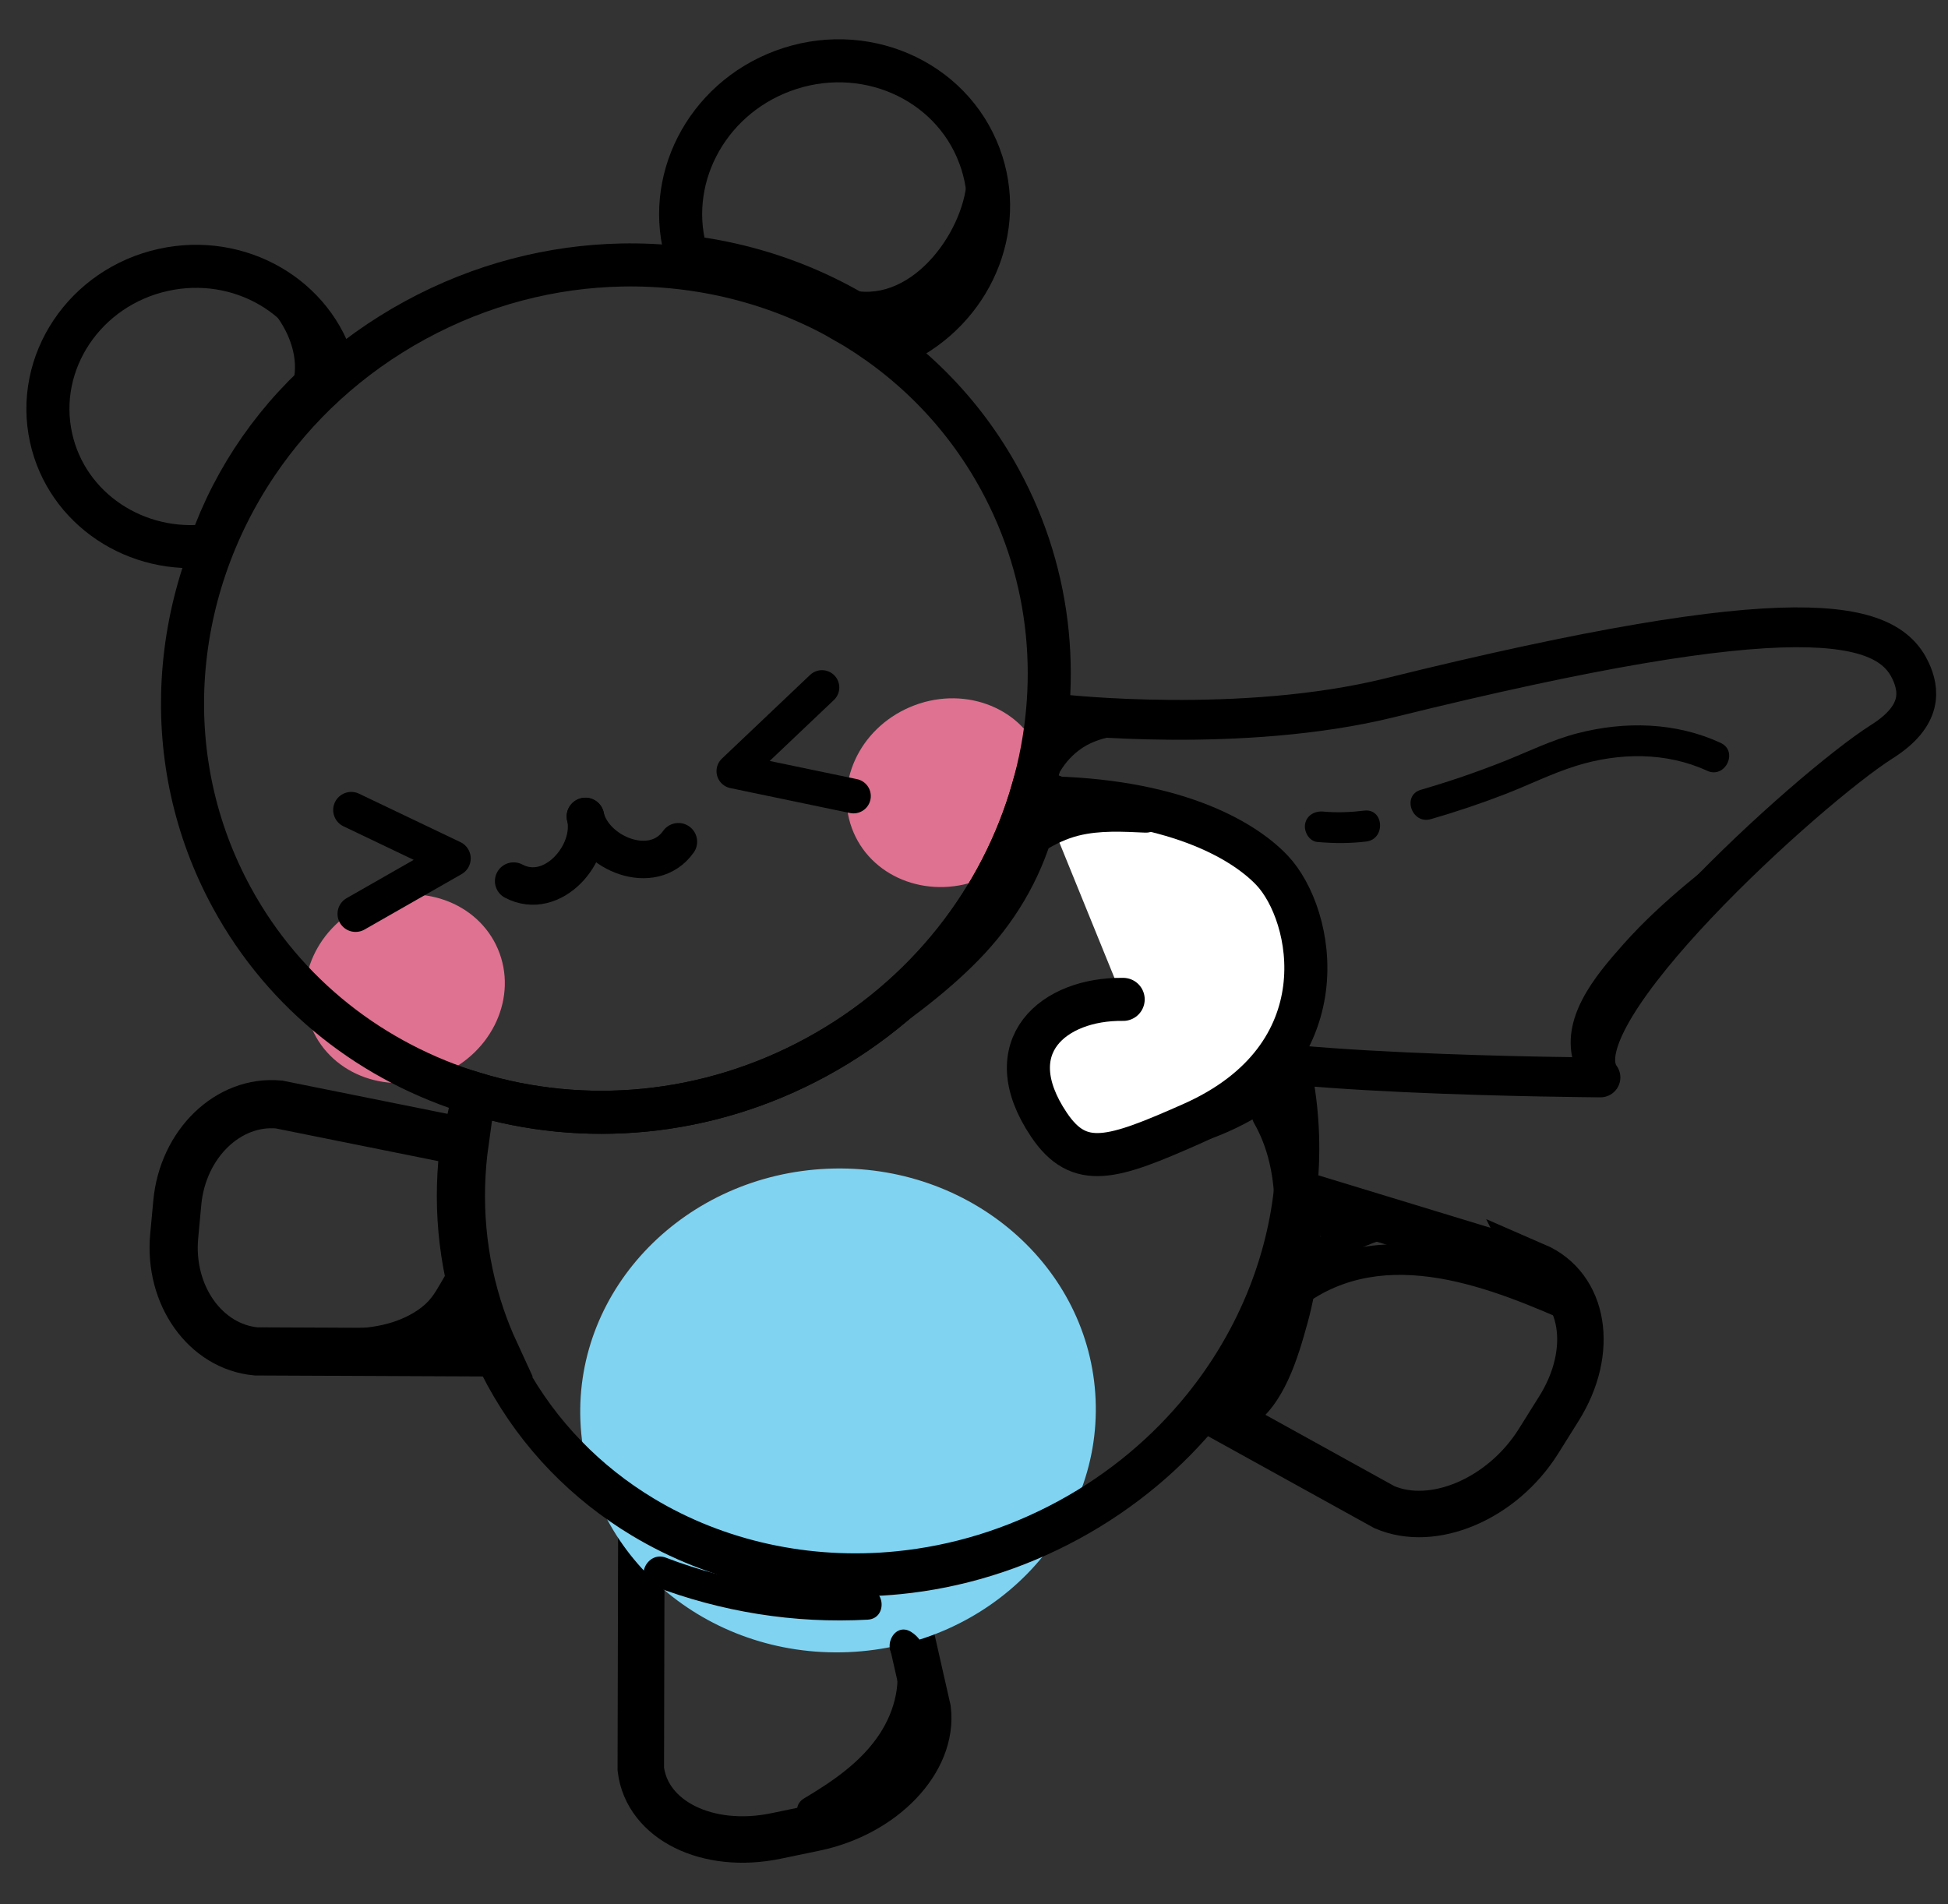<svg width="270" height="264" viewBox="0 0 270 264" fill="none" xmlns="http://www.w3.org/2000/svg">
<rect x="0" y="0" width="270" height="264" fill="#333333" stroke="none"/>
<g clip-path="url(#clip0_511_117)">
<path d="M88.897 210.752L88.817 245.242C89.669 252.336 98.058 256.49 107.55 254.522L112.936 253.403C122.431 251.433 129.438 244.087 128.586 236.993L124.397 218.506C111.769 219.765 99.273 217.01 88.897 210.752Z" stroke="black" stroke-width="6.441" stroke-miterlimit="10"/>
<g style="mix-blend-mode:multiply">
<path d="M151.856 194.031C151.08 175.525 134.467 161.193 114.748 162.019C95.03 162.846 79.674 178.518 80.449 197.024C81.225 215.53 97.838 229.862 117.557 229.036C137.275 228.209 152.631 212.537 151.856 194.031Z" fill="#80D3F1"/>
</g>
<g style="mix-blend-mode:multiply">
<path d="M144.09 104.388C141.293 97.834 133.253 94.984 126.132 98.023C119.011 101.062 115.505 108.838 118.302 115.392C121.099 121.946 129.139 124.796 136.26 121.757C143.381 118.718 146.887 110.942 144.09 104.388Z" fill="#DF7291"/>
</g>
<g style="mix-blend-mode:multiply">
<path d="M69.011 131.566C66.214 125.012 58.174 122.163 51.053 125.201C43.932 128.24 40.426 136.017 43.223 142.571C46.02 149.125 54.06 151.975 61.181 148.936C68.302 145.897 71.808 138.12 69.011 131.566Z" fill="#DF7291"/>
</g>
<path d="M212.826 175.48L179.998 165.47C178.771 176.164 174.388 186.573 167.297 195.34L191.869 208.931C198.668 211.877 208.238 207.787 213.24 199.801L216.076 195.271C221.081 187.283 219.622 178.422 212.824 175.477L212.826 175.48Z" stroke="black" stroke-width="6.441" stroke-miterlimit="10"/>
<path d="M64.402 158.298L38.665 153.117C31.643 152.465 25.332 158.559 24.573 166.733L24.144 171.368C23.384 179.54 28.466 186.694 35.489 187.345L68.615 187.492C67.871 185.879 67.218 184.243 66.653 182.59C63.959 174.694 63.279 166.399 64.405 158.296L64.402 158.298Z" stroke="black" stroke-width="6.677" stroke-miterlimit="10"/>
<path d="M143.169 109.412C138.841 124.565 128.445 138.218 113.194 146.528C97.939 154.841 80.831 156.175 65.752 151.598C65.165 153.809 64.719 156.045 64.407 158.298C63.285 166.4 63.959 174.694 66.656 182.593C67.221 184.245 67.873 185.882 68.618 187.494C69.102 188.549 69.627 189.594 70.189 190.63C74.741 198.986 81.303 205.601 89.044 210.272C99.42 216.53 111.913 219.288 124.544 218.026C132.532 217.231 140.57 214.829 148.162 210.694C155.599 206.643 161.866 201.322 166.819 195.2C173.91 186.433 178.296 176.023 179.52 165.331C180.723 154.83 178.886 144.056 173.567 134.298C166.887 122.039 155.885 113.522 143.174 109.413L143.169 109.412Z" stroke="black" stroke-width="5.968" stroke-miterlimit="10"/>
<path d="M46.316 51.052C43.593 41.159 33.221 35.093 22.657 37.413C11.755 39.808 4.781 50.229 7.078 60.687C9.248 70.566 18.915 76.944 29.168 75.602C32.495 66.136 38.43 57.627 46.316 51.052Z" stroke="black" stroke-width="5.968" stroke-miterlimit="10"/>
<path d="M135.765 21.616C131.792 10.973 119.576 5.699 108.486 9.841C97.737 13.855 91.985 25.228 95.25 35.616C106.065 36.933 116.25 41.105 124.662 47.628C134.573 42.923 139.518 31.672 135.767 21.619L135.765 21.616Z" stroke="black" stroke-width="5.968" stroke-miterlimit="10"/>
<path d="M116.969 44.475C107.721 39.209 97.047 36.517 86.153 36.738C76.506 36.932 66.688 39.41 57.538 44.395C48.387 49.381 40.985 56.289 35.589 64.291C29.498 73.323 25.975 83.751 25.386 94.381C24.823 104.574 26.96 114.955 32.144 124.464C39.536 138.03 51.773 147.353 65.751 151.598C80.831 156.175 97.939 154.842 113.193 146.529C128.447 138.217 138.843 124.563 143.169 109.412C147.183 95.366 145.98 80.03 138.584 66.463C133.402 56.952 125.838 49.532 116.966 44.477L116.969 44.475Z" stroke="black" stroke-width="5.968" stroke-miterlimit="10"/>
<path d="M147.212 99.03C147.212 99.03 172.055 101.822 192.669 96.723C249.271 82.728 261.527 85.939 264.811 92.988C266.027 95.599 266.563 99.189 260.864 102.796C250.759 109.186 215.647 140.986 221.828 149.363C221.828 149.363 168.673 149.048 164.446 144.558" stroke="black" stroke-width="5.521" stroke-linecap="round" stroke-linejoin="round"/>
<path d="M71.193 122.146C76.566 124.998 82.351 118.313 81.144 113.176" stroke="black" stroke-width="5.192" stroke-miterlimit="10" stroke-linecap="round"/>
<path d="M94.031 116.689C90.498 121.687 82.338 118.337 81.131 113.195" stroke="black" stroke-width="5.192" stroke-miterlimit="10" stroke-linecap="round"/>
<path d="M49.286 126.687L62.739 119.005L48.684 112.289" stroke="black" stroke-width="5.009" stroke-linecap="round" stroke-linejoin="round"/>
<path d="M144.308 110.581C162.389 110.775 172.146 116.289 176.282 120.624C182.147 126.77 186.211 146.486 165.185 155.793C154.183 160.665 149.605 162.205 145.378 155.907C138.072 145.017 146.091 138.403 155.676 138.545" fill="white"/>
<path d="M144.308 110.581C162.389 110.775 172.146 116.289 176.282 120.624C182.147 126.77 186.211 146.486 165.185 155.793C154.183 160.665 149.605 162.205 145.378 155.907C138.072 145.017 146.091 138.403 155.676 138.545" stroke="black" stroke-width="5.968" stroke-miterlimit="10" stroke-linecap="round"/>
<path d="M113.932 95.303L101.709 106.905L118.299 110.361" stroke="black" stroke-width="4.795" stroke-linecap="round" stroke-linejoin="round"/>
<path d="M90.431 219.813C99.948 223.464 110.072 225.094 120.258 224.535C123.024 224.384 122.736 220.099 119.978 220.249C110.553 220.765 101.109 219.323 92.292 215.941C89.733 214.959 87.847 218.821 90.436 219.814L90.431 219.813Z" fill="black"/>
<path d="M173.476 197.753C177.986 194.79 179.886 188.298 181.244 183.35C182.68 178.121 183.224 172.665 182.977 167.252C182.85 164.483 178.565 164.775 178.692 167.532C178.906 172.211 178.453 176.858 177.323 181.409C176.758 183.683 176.018 185.898 175.111 188.058C174.204 190.217 173.179 192.81 171.071 194.196C168.763 195.713 171.165 199.273 173.476 197.753Z" fill="black"/>
<path d="M173.121 195.489C174.919 193.094 176.607 190.627 178.209 188.097C179.684 185.769 175.804 183.927 174.336 186.24C172.869 188.554 171.429 190.603 169.854 192.7C168.203 194.896 171.452 197.709 173.118 195.491L173.121 195.489Z" fill="black"/>
<path d="M113.864 252.862C118.975 249.817 123.975 246.066 126.707 240.625C127.875 238.303 128.575 235.748 128.672 233.151C128.764 230.705 128.53 227.58 126.252 226.21C123.886 224.786 122.041 228.663 124.395 230.082C123.687 229.654 124.148 230.202 124.254 230.8C124.33 231.232 124.363 231.676 124.386 232.114C124.435 233.087 124.349 234.039 124.16 234.992C123.781 236.911 122.986 238.757 121.913 240.389C119.363 244.277 115.38 246.965 111.459 249.305C109.082 250.722 111.496 254.273 113.864 252.862Z" fill="black"/>
<path d="M180.502 181.114C191.993 172.365 206.86 178.584 218.417 183.732C220.934 184.855 222.808 180.989 220.274 179.86C207.301 174.079 190.905 167.81 178.097 177.557C175.907 179.223 178.296 182.79 180.502 181.114Z" fill="black"/>
<path d="M184.771 175.455C186.703 173.937 188.769 172.809 191.105 172.041C193.076 171.391 192.99 168.193 190.826 167.898C187.893 167.501 184.949 167.202 181.994 166.997C180.829 166.916 179.731 167.464 179.477 168.698C179.265 169.727 180.024 171.136 181.178 171.215C184.134 171.415 187.076 171.716 190.011 172.116C189.919 170.735 189.823 169.353 189.732 167.972C187.06 168.85 184.578 170.161 182.366 171.898C180.205 173.596 182.594 177.168 184.771 175.455Z" fill="black"/>
<path d="M43.763 188.45C48.17 188.555 52.751 188.616 56.915 186.962C58.788 186.219 60.523 185.188 62 183.814C63.593 182.331 64.464 180.516 65.575 178.689L61.86 178.963C62.45 180.085 62.828 181.328 62.943 182.59C63.01 183.334 62.579 184.23 63.47 183.593C64.463 182.883 62.988 183.047 62.346 182.742L63.45 183.992C62.85 185.161 62.878 185.523 63.531 185.077C63.821 184.924 64.079 184.724 64.303 184.481C64.772 184.005 64.949 183.513 65.138 182.885C65.935 180.238 61.711 179.445 60.92 182.07C61.168 181.249 60.945 181.539 60.431 181.934C60.045 182.233 59.664 182.659 59.443 183.098C59.082 183.817 59.058 184.637 59.373 185.365C60.075 186.986 63.12 187.886 64.765 187.49C69.311 186.395 66.778 179.172 65.404 176.559C64.568 174.969 62.434 175.608 61.69 176.833C60.832 178.242 60.176 179.692 58.927 180.821C57.678 181.951 56.031 182.779 54.375 183.307C50.876 184.411 47.09 184.254 43.468 184.167C40.703 184.101 41.008 188.387 43.748 188.452L43.763 188.45Z" fill="black"/>
<path d="M140.972 120.602C143.593 118.658 146.246 116.661 149.465 115.85C152.461 115.094 155.657 115.292 158.715 115.427C161.478 115.546 161.167 111.26 158.435 111.142C154.965 110.991 151.487 110.907 148.092 111.781C144.525 112.702 141.48 114.881 138.568 117.045C136.356 118.686 138.749 122.251 140.972 120.602Z" fill="black"/>
<path d="M144.113 114.47C146.402 112.923 144 109.364 141.709 110.913C139.417 112.462 141.822 116.019 144.113 114.47Z" fill="black"/>
<path d="M164.774 158.857C170.91 157.093 176.292 154.167 180.918 149.74C182.91 147.832 179.639 145.05 177.654 146.949C173.597 150.832 168.757 153.249 163.401 154.788C160.74 155.554 162.124 159.62 164.774 158.857Z" fill="black"/>
<path d="M113.926 43.281C125.119 48.754 136.245 37.733 138.054 27.186C138.522 24.459 134.307 23.642 133.836 26.37C132.506 34.132 124.435 43.64 115.777 39.408C113.295 38.196 111.43 42.062 113.921 43.28L113.926 43.281Z" fill="black"/>
<path d="M127.108 45.106L128.379 44.246C129.31 43.617 129.649 42.196 128.956 41.265C128.262 40.335 126.971 40.016 125.975 40.689L124.703 41.549C123.772 42.178 123.433 43.599 124.127 44.53C124.821 45.46 126.112 45.779 127.108 45.106Z" fill="black"/>
<path d="M37.698 43.019C41.175 47.133 42.506 53.127 38.072 57.096C37.2 57.876 37.519 59.435 38.309 60.124C39.277 60.968 40.478 60.657 41.336 59.887C47.083 54.741 45.84 46.041 41.255 40.614C39.489 38.525 35.913 40.908 37.698 43.019Z" fill="black"/>
<path d="M47.11 50.257C49.398 48.71 46.996 45.151 44.705 46.7C42.413 48.249 44.818 51.806 47.11 50.257Z" fill="black"/>
<path d="M145.45 111.636C145.721 108.645 147.092 105.901 149.498 104.049C152.317 101.88 155.808 101.973 159.128 101.184C161.818 100.545 160.421 96.479 157.755 97.115C155.519 97.647 153.184 97.701 150.994 98.429C149.256 99.008 147.653 99.971 146.277 101.169C143.451 103.633 141.573 107.07 141.234 110.824C140.984 113.554 145.2 114.392 145.452 111.639L145.45 111.636Z" fill="black"/>
<path d="M222.244 146.192C220.626 141.083 226.56 135.474 229.646 132.187C234.459 127.059 240.118 122.888 245.633 118.563C247.796 116.868 245.409 113.299 243.229 115.006C236.879 119.981 230.416 124.816 225.03 130.872C221.066 135.326 216.143 141.16 218.173 147.562C219.011 150.2 223.076 148.821 222.242 146.189L222.244 146.192Z" fill="black"/>
<path d="M198.311 113.562C201.792 112.552 205.224 111.407 208.603 110.099C211.889 108.827 215.08 107.228 218.445 106.175C224.369 104.326 230.918 104.226 236.62 106.854C239.126 108.011 240.997 104.141 238.477 102.981C232.245 100.107 225.222 99.953 218.641 101.654C215.09 102.573 211.793 104.219 208.394 105.567C204.637 107.057 200.819 108.36 196.939 109.488C194.278 110.26 195.666 114.327 198.312 113.557L198.311 113.562Z" fill="black"/>
<path d="M182.597 116.722C184.858 116.93 187.109 116.937 189.363 116.661C192.1 116.327 191.828 112.041 189.083 112.376C187.201 112.608 185.301 112.678 183.411 112.509C182.256 112.404 181.133 112.991 180.895 114.21C180.691 115.263 181.434 116.618 182.596 116.727L182.597 116.722Z" fill="black"/>
<path d="M118.993 146.292C124.815 142.274 130.654 138.184 135.617 133.106C140.58 128.028 144.128 122.096 146.058 115.315C146.815 112.653 142.593 111.857 141.84 114.5C138.145 127.493 127.174 135.432 116.588 142.735C114.314 144.303 116.713 147.864 118.993 146.292Z" fill="black"/>
<path d="M173.82 155.705C177.652 162.413 176.8 170.469 176.002 177.824C175.706 180.555 179.921 181.39 180.22 178.639C181.154 170.022 181.846 161.124 177.377 153.3C176.006 150.901 172.455 153.315 173.82 155.705Z" fill="black"/>
</g>
<defs>
<clipPath id="clip0_511_117">
<rect width="270" height="264" fill="white"/>
</clipPath>
</defs>
</svg>
